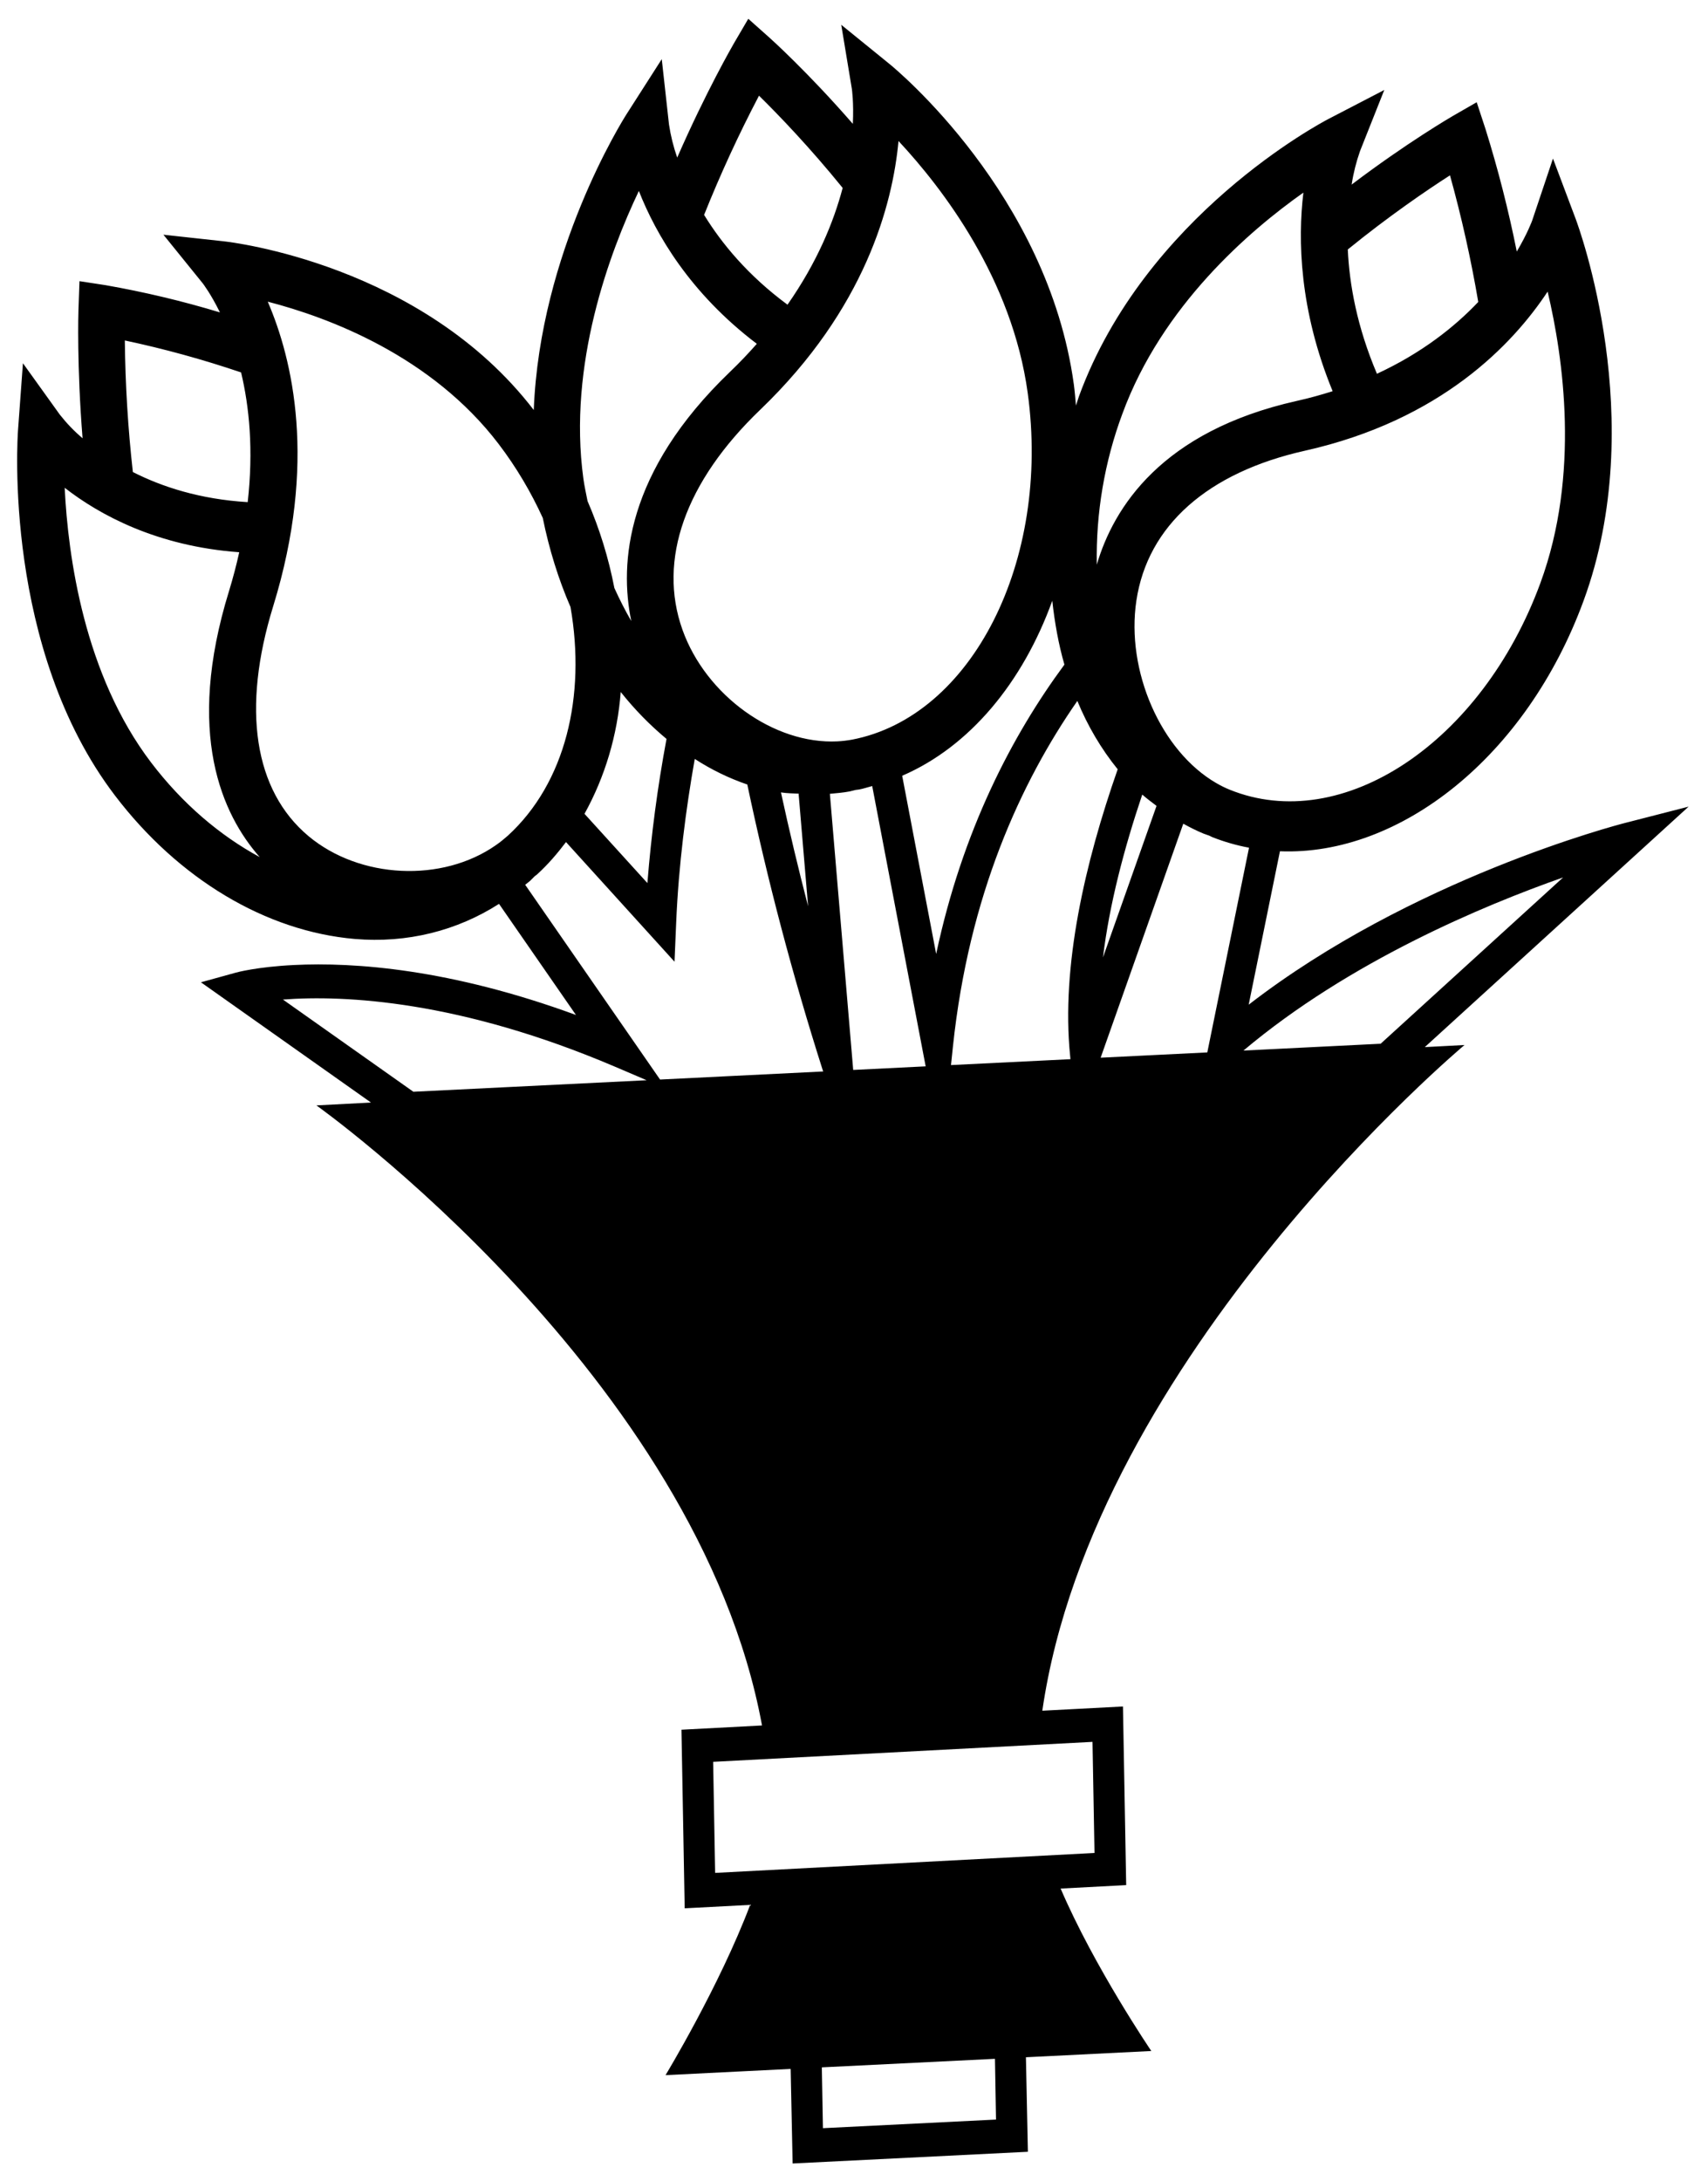 <svg width="47" height="60" viewBox="0 0 47 60" fill="none" xmlns="http://www.w3.org/2000/svg">
<path d="M46.467 22.187L44.737 22.631C44.481 22.695 38.84 24.172 34.361 27.635L35.221 23.415C38.521 23.547 42.004 20.814 43.577 16.522C45.399 11.561 43.442 6.242 43.357 6.016L42.734 4.361L42.161 6.069C42.157 6.08 42.033 6.42 41.738 6.919C41.51 5.78 41.223 4.655 40.878 3.551L40.635 2.812L39.985 3.186C39.924 3.222 38.721 3.921 37.194 5.077C37.242 4.762 37.32 4.453 37.425 4.155L38.092 2.475L36.57 3.265C36.365 3.37 31.515 5.931 29.693 10.894C29.661 10.981 29.638 11.07 29.608 11.157C29.59 10.962 29.576 10.768 29.549 10.571C28.832 5.348 24.644 1.894 24.466 1.751L23.149 0.682L23.442 2.451C23.443 2.463 23.496 2.821 23.468 3.407C22.224 1.977 21.201 1.059 21.148 1.013L20.591 0.517L20.195 1.193C20.159 1.257 19.432 2.512 18.635 4.335C18.532 4.04 18.456 3.735 18.409 3.424L18.21 1.627L17.246 3.133C17.133 3.309 14.855 6.934 14.688 11.278C11.611 7.272 6.368 6.659 6.145 6.636L4.497 6.456L5.581 7.796C5.587 7.805 5.8 8.079 6.052 8.593C5.017 8.28 3.966 8.03 2.905 7.844L2.187 7.734L2.159 8.524C2.156 8.599 2.113 10.066 2.272 12.055C2.044 11.862 1.834 11.644 1.646 11.405L0.631 9.991L0.498 11.802C0.478 12.047 0.088 17.844 3.163 21.881C4.914 24.18 7.317 25.616 9.76 25.827C11.207 25.95 12.577 25.601 13.732 24.862L15.849 27.918C12.4 26.654 9.761 26.461 8.086 26.544C7.066 26.595 6.509 26.747 6.487 26.754L5.529 27.019L10.209 30.327L8.707 30.405C8.707 30.405 19.196 37.855 20.969 47.461L18.752 47.578L18.841 52.49L20.643 52.396C19.794 54.639 18.314 57.079 18.314 57.079L21.757 56.908L21.811 59.509L28.285 59.187L28.231 56.587L31.681 56.415C31.681 56.415 30.114 54.111 29.186 51.947L30.99 51.852L30.901 46.939L28.682 47.055C30.1 37.28 40.3 28.744 40.3 28.744L39.207 28.802L46.467 22.187ZM39.9 4.823C40.218 5.967 40.478 7.13 40.678 8.306C40.028 8.991 39.124 9.71 37.89 10.281C37.341 8.99 37.132 7.824 37.088 6.862C38.209 5.95 39.256 5.236 39.9 4.823ZM42.587 8.021C43.017 9.83 43.484 13.052 42.389 16.034C40.775 20.428 36.936 22.979 33.834 21.72C33.71 21.669 33.589 21.61 33.472 21.541L33.471 21.541C31.945 20.659 30.978 18.45 31.271 16.517C31.582 14.458 33.231 12.995 35.915 12.396C39.654 11.556 41.63 9.469 42.587 8.021ZM31.825 22.167L30.351 26.335C30.531 24.858 30.938 23.321 31.432 21.856C31.559 21.968 31.692 22.065 31.825 22.167ZM30.885 11.382C31.977 8.405 34.388 6.341 35.866 5.298C35.711 6.588 35.752 8.526 36.671 10.76C36.358 10.859 36.032 10.951 35.683 11.028C31.962 11.862 30.642 13.963 30.181 15.532C30.155 14.111 30.394 12.699 30.885 11.382ZM29.29 18.281C27.853 20.227 26.485 22.838 25.761 26.24L24.826 21.338C26.683 20.537 28.143 18.773 28.956 16.525C29.023 17.128 29.127 17.718 29.29 18.281ZM25.472 29.331L23.478 29.43L22.836 21.835C23.019 21.818 23.201 21.803 23.381 21.769L23.547 21.728C23.577 21.723 23.609 21.722 23.637 21.717C23.762 21.693 23.88 21.653 24.001 21.621L25.472 29.331ZM24.725 3.879C25.943 5.184 27.849 7.669 28.28 10.808C28.915 15.434 26.744 19.712 23.445 20.345C23.312 20.369 23.179 20.385 23.045 20.392C21.298 20.479 19.425 19.129 18.78 17.323C18.094 15.401 18.855 13.249 20.924 11.266C23.805 8.499 24.561 5.636 24.725 3.879ZM22.237 24.929C21.967 23.89 21.718 22.846 21.49 21.796C21.662 21.823 21.835 21.823 22.008 21.832C21.996 21.831 21.985 21.834 21.976 21.834L22.237 24.929ZM20.886 2.632C21.424 3.16 22.288 4.059 23.188 5.169C22.94 6.11 22.483 7.218 21.67 8.381C20.588 7.582 19.863 6.705 19.375 5.911C19.824 4.79 20.328 3.695 20.886 2.632ZM17.58 5.252C18.043 6.434 18.983 8.061 20.826 9.457C20.598 9.715 20.355 9.974 20.086 10.23C17.218 12.982 17.042 15.495 17.371 17.082C17.202 16.791 17.049 16.489 16.906 16.174C16.747 15.349 16.499 14.546 16.168 13.783C16.128 13.577 16.082 13.376 16.053 13.164C15.624 10.029 16.772 6.949 17.58 5.252ZM17.081 19.034C17.463 19.516 17.886 19.946 18.341 20.325C18.096 21.634 17.92 22.958 17.815 24.29L16.084 22.385C16.649 21.365 16.99 20.219 17.081 19.034ZM3.435 9.365C4.516 9.594 5.583 9.888 6.634 10.244C6.858 11.181 6.979 12.373 6.816 13.812C5.498 13.732 4.453 13.389 3.656 12.984C3.521 11.783 3.448 10.575 3.435 9.365ZM4.161 20.978C2.316 18.556 1.872 15.305 1.78 13.417C2.739 14.164 4.321 15.026 6.583 15.19C6.507 15.535 6.415 15.888 6.303 16.255C5.09 20.177 6.115 22.407 7.146 23.575C6.042 22.977 5.016 22.1 4.161 20.978ZM13.65 23.244L13.649 23.245C12.167 24.284 9.9 24.176 8.49 22.999C6.991 21.746 6.645 19.499 7.519 16.67C8.734 12.728 8.051 9.882 7.368 8.298C9.043 8.731 11.872 9.787 13.721 12.212C14.212 12.857 14.615 13.543 14.936 14.247C15.111 15.11 15.367 15.933 15.699 16.697C16.127 19.148 15.562 21.533 13.976 22.985C13.872 23.077 13.765 23.165 13.65 23.244ZM11.375 30.03L7.786 27.494C9.5 27.364 12.665 27.528 16.907 29.334L17.794 29.713L11.375 30.03ZM18.163 29.694L14.452 24.337C14.497 24.299 14.545 24.266 14.589 24.227L14.714 24.102C14.738 24.08 14.768 24.065 14.79 24.042C15.082 23.775 15.337 23.476 15.575 23.162L18.561 26.453L18.607 25.373C18.673 23.793 18.875 22.253 19.118 20.875C19.573 21.17 20.058 21.406 20.564 21.579C21.122 24.225 21.812 26.837 22.629 29.403L22.652 29.472L18.163 29.694ZM27.408 58.301L22.645 58.538L22.615 56.865L27.379 56.63L27.408 58.301ZM30.063 47.912L30.118 50.968L19.679 51.516L19.624 48.461L30.063 47.912ZM26.169 29.296L26.223 28.779C26.662 24.63 28.086 21.525 29.646 19.28C29.927 19.964 30.301 20.598 30.756 21.16C29.858 23.724 29.197 26.57 29.447 29.039L29.456 29.134L26.169 29.296ZM30.287 29.093L32.561 22.657C32.742 22.757 32.926 22.85 33.117 22.929L33.277 22.986C33.305 22.997 33.332 23.016 33.361 23.027C33.689 23.156 34.026 23.253 34.37 23.317L33.222 28.948L30.287 29.093ZM34.217 28.897C37.123 26.45 40.813 24.908 43.013 24.135L37.992 28.709L34.217 28.897Z" fill="black"/>
</svg>
